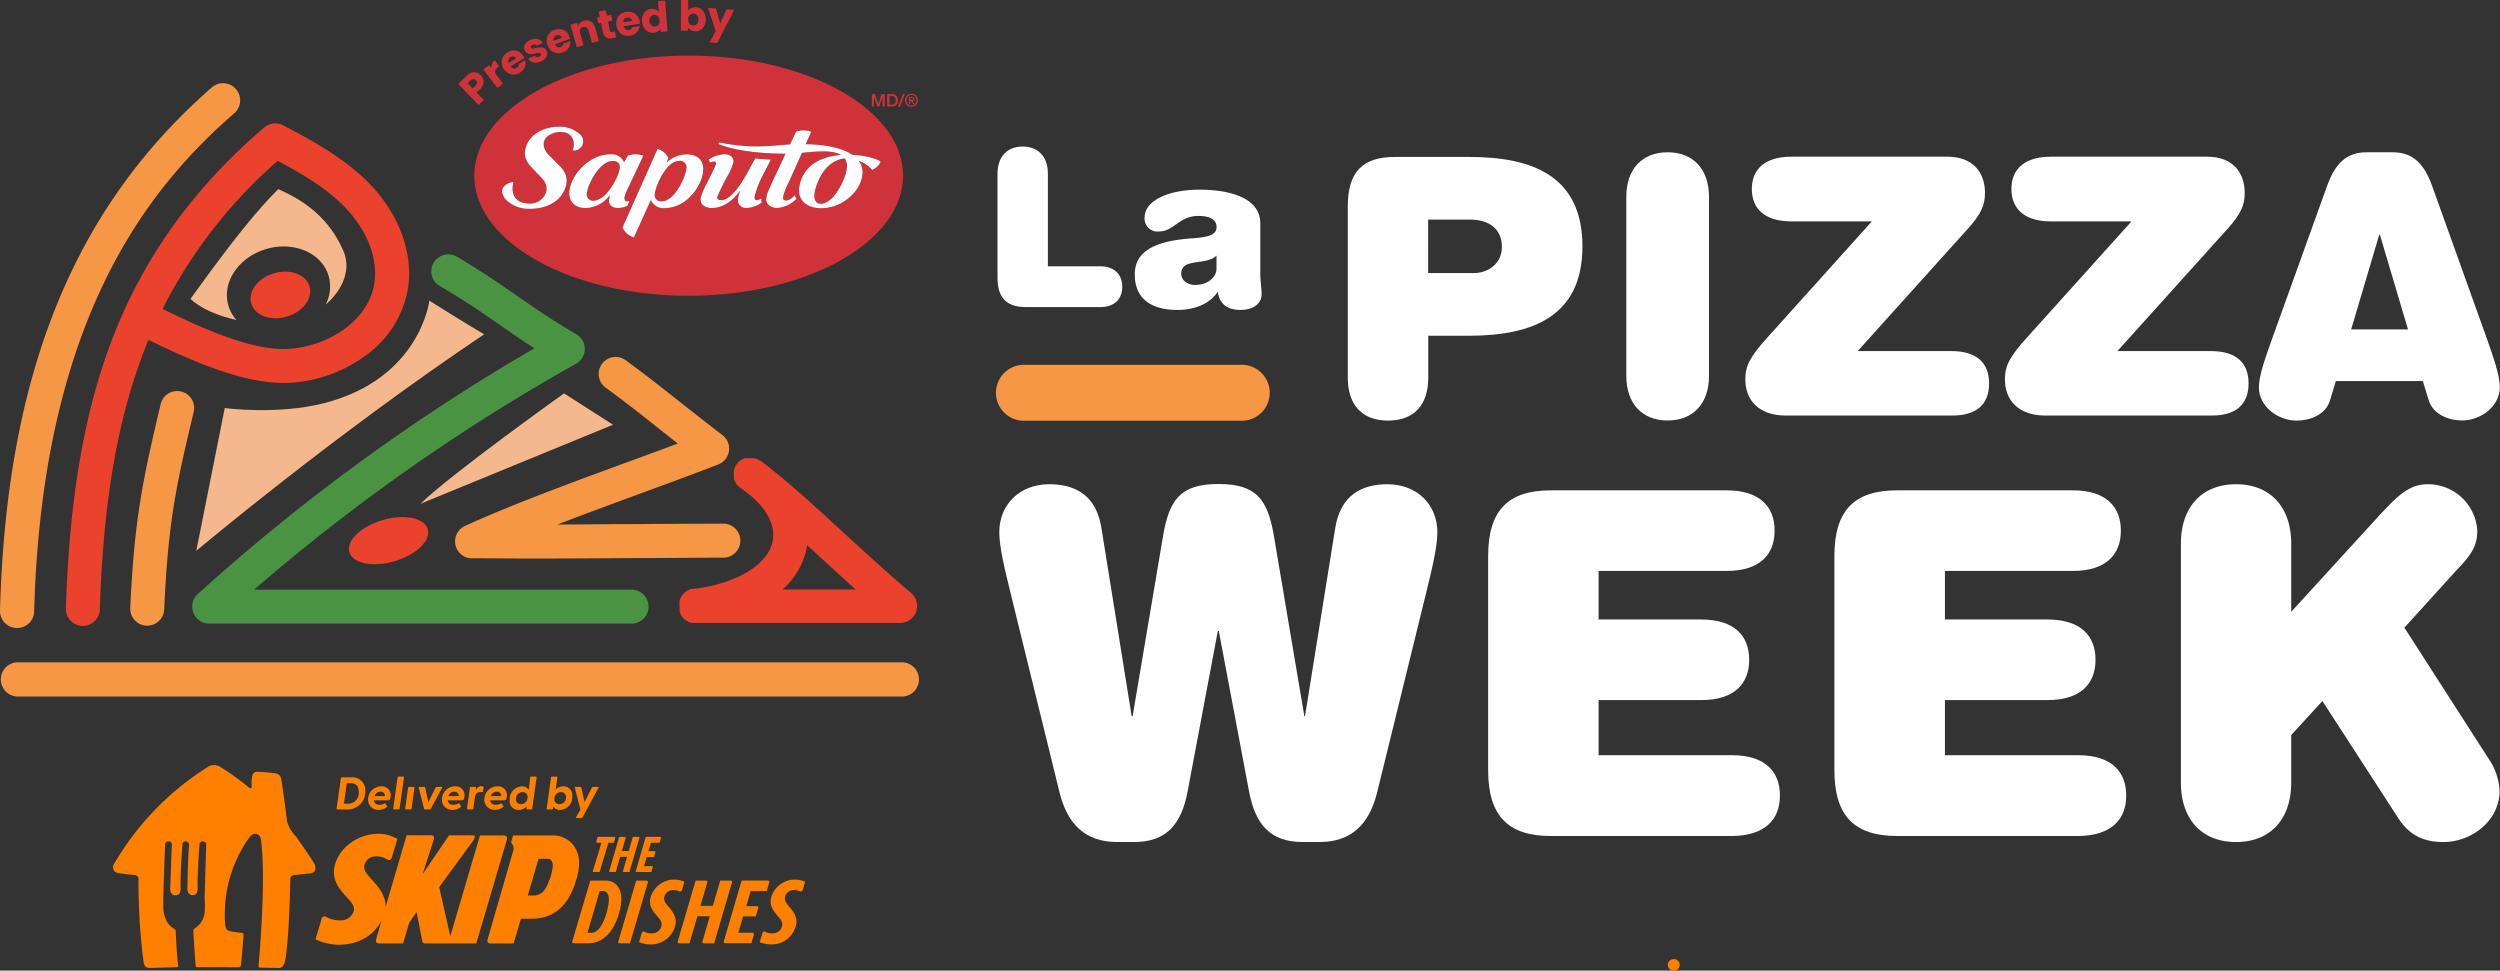 <svg xmlns="http://www.w3.org/2000/svg" viewBox="0 0 569.25 221.01"><rect x="0" y="0" width="569.25" height="221.01" fill="#333333" stroke="none"/><defs><style>.cls-1{fill:none}.cls-2{fill:#cf3339}.cls-3{fill:#fff}.cls-4{fill:#eb422e}.cls-5{fill:#f59745}.cls-6{fill:#4a9343}.cls-7{fill:#f4b88c}.cls-8{fill:#ff8000}.cls-9{fill:#fd8000}</style></defs><g id="Layer_2" data-name="Layer 2"><g id="navbar_size" data-name="navbar size"><path d="M207.7,22.74a.27.27,0,0,0,.12,0,.2.2,0,0,0,.08-.08.26.26,0,0,0,0-.14.18.18,0,0,0-.12-.18.2.2,0,0,0-.11,0h-.45v.48h.45Z" class="cls-1"/><path d="M178.18,134.24h16.68c-2.7-2.42-5.38-4.88-8-7.3l-3.07-2.81c-.07.52-.17,1-.26,1.37A17.32,17.32,0,0,1,178.18,134.24Z" class="cls-1"/><path d="M203.77,23.55a.84.84,0,0,0,.14-.32,2,2,0,0,0,0-.79.78.78,0,0,0-.14-.32.82.82,0,0,0-.29-.22,1.26,1.26,0,0,0-.47-.07h-.49v2H203a1.24,1.24,0,0,0,.47-.08A.7.7,0,0,0,203.77,23.55Z" class="cls-1"/><path d="M206.72,23.69a.92.92,0,0,0,.35.26,1.06,1.06,0,0,0,.48.1A1.12,1.12,0,0,0,208,24a1.12,1.12,0,0,0,.6-.63,1.59,1.59,0,0,0,.08-.5,1.53,1.53,0,0,0-.08-.49,1.28,1.28,0,0,0-.24-.39,1.45,1.45,0,0,0-.36-.25,1.11,1.11,0,0,0-.44-.08,1.12,1.12,0,0,0-.45.08,1.16,1.16,0,0,0-.36.25,1,1,0,0,0-.24.39,1.3,1.3,0,0,0-.09.49,1.51,1.51,0,0,0,.08.48A1.14,1.14,0,0,0,206.72,23.69ZM207,22h.61a.71.71,0,0,1,.45.12.4.4,0,0,1,.15.35.42.42,0,0,1-.12.33.51.51,0,0,1-.31.12l.46.72h-.3l-.42-.7h-.26v.7H207Z" class="cls-1"/><path d="M65.67,79.44C73.83,79,83.44,73.74,85.15,65c1.11-5.64-1.24-12.19-6.29-17.53-4.37-4.61-10.17-8-15.62-10.89A111.35,111.35,0,0,0,37,70.34C45.71,74.61,57.36,79.94,65.67,79.44Zm-.38-7.34c-3.67,1.08-7.29-.26-8.09-3s1.52-5.81,5.19-6.89,7.29.26,8.09,3S69,71,65.29,72.1Zm-1.92-29c4.19,1.9,11,5.28,14.85,14.16C80,61.43,78,66.07,74.1,69.36a8.84,8.84,0,0,0,.68-6.51c-1.54-5.25-7.9-8-14.2-6.15S50.41,64.3,52,69.55a8.51,8.51,0,0,0,1.87,3.3c-4.26-.95-8.11-2.62-10.47-4.83C51.36,57,57.45,49,63.37,43.06Z" class="cls-1"/><path d="M117.57,13.27a.84.84,0,0,0-.58-.42,1.16,1.16,0,0,0-1.21.71,1.06,1.06,0,0,0,0,.76Z" class="cls-1"/><path d="M148.3,5.73a1.1,1.1,0,0,0,.85.29,1.13,1.13,0,0,0,.79-.42,1.36,1.36,0,0,0,.26-1,1.31,1.31,0,0,0-.42-.93,1.09,1.09,0,0,0-.84-.29,1.14,1.14,0,0,0-.79.41,1.27,1.27,0,0,0-.26,1A1.35,1.35,0,0,0,148.3,5.73Z" class="cls-1"/><path d="M157.85,5.71a1.09,1.09,0,0,0,.83-.34,1.33,1.33,0,0,0,.35-1,1.33,1.33,0,0,0-.33-1,1.16,1.16,0,0,0-.83-.36,1.12,1.12,0,0,0-.82.35,1.33,1.33,0,0,0-.35.95,1.37,1.37,0,0,0,.33,1A1.1,1.1,0,0,0,157.85,5.71Z" class="cls-1"/><path d="M108.34,18.28a.8.8,0,0,0-.59-.28.93.93,0,0,0-.65.32l-.64.61,1.16,1.21.64-.62a1,1,0,0,0,.35-.64A.83.83,0,0,0,108.34,18.28Z" class="cls-1"/><path d="M128,8.55a.83.83,0,0,0-.5-.53,1,1,0,0,0-.75,0,1,1,0,0,0-.57.46,1,1,0,0,0-.09.75Z" class="cls-1"/><path d="M143.54,4.13A1.08,1.08,0,0,0,142.8,4a1,1,0,0,0-.65.34,1,1,0,0,0-.24.71l2-.29A.85.85,0,0,0,143.54,4.13Z" class="cls-1"/><polygon points="198.99 22.07 199 22.07 199.78 24.24 200.18 24.24 200.96 22.07 200.97 22.07 200.97 24.24 201.44 24.24 201.44 21.43 200.75 21.43 200 23.63 199.99 23.63 199.21 21.43 198.52 21.43 198.52 24.24 198.99 24.24 198.99 22.07" class="cls-2"/><path d="M203.76,24.13a1,1,0,0,0,.38-.3,1.37,1.37,0,0,0,.23-.45,2.16,2.16,0,0,0,0-1.09,1.28,1.28,0,0,0-.23-.45,1,1,0,0,0-.38-.3,1.25,1.25,0,0,0-.56-.11H202v2.81h1.17A1.4,1.4,0,0,0,203.76,24.13Zm-1.24-.29v-2H203a1.26,1.26,0,0,1,.47.07.82.82,0,0,1,.29.22.78.78,0,0,1,.14.32,2,2,0,0,1,0,.79.84.84,0,0,1-.14.32.7.7,0,0,1-.29.21,1.24,1.24,0,0,1-.47.08Z" class="cls-2"/><polygon points="206.05 21.36 205.62 21.36 204.49 24.31 204.92 24.31 206.05 21.36" class="cls-2"/><path d="M206.5,23.89a1.49,1.49,0,0,0,.46.31,1.59,1.59,0,0,0,.59.11,1.5,1.5,0,0,0,.55-.11,1.52,1.52,0,0,0,.46-.3,1.49,1.49,0,0,0,.31-.46,1.51,1.51,0,0,0,.12-.61,1.46,1.46,0,0,0-.12-.6,1.54,1.54,0,0,0-.31-.47,1.7,1.7,0,0,0-.46-.29,1.32,1.32,0,0,0-.55-.11,1.33,1.33,0,0,0-.56.11,1.44,1.44,0,0,0-.46.29,1.4,1.4,0,0,0-.32.47,1.46,1.46,0,0,0-.12.6,1.63,1.63,0,0,0,.11.59A1.89,1.89,0,0,0,206.5,23.89Zm0-1.55a1,1,0,0,1,.24-.39,1.16,1.16,0,0,1,.36-.25,1.12,1.12,0,0,1,.45-.08,1.11,1.11,0,0,1,.44.08,1.45,1.45,0,0,1,.36.25,1.28,1.28,0,0,1,.24.39,1.53,1.53,0,0,1,.08.49,1.59,1.59,0,0,1-.08.5,1.12,1.12,0,0,1-.6.63,1.12,1.12,0,0,1-.44.09,1.06,1.06,0,0,1-.48-.1.92.92,0,0,1-.35-.26,1.14,1.14,0,0,1-.23-.38,1.51,1.51,0,0,1-.08-.48A1.3,1.3,0,0,1,206.5,22.34Z" class="cls-2"/><path d="M207.25,23h.26l.42.7h.3l-.46-.72a.51.51,0,0,0,.31-.12.42.42,0,0,0,.12-.33.4.4,0,0,0-.15-.35.71.71,0,0,0-.45-.12H207v1.64h.26Zm0-.71h.45a.2.2,0,0,1,.11,0,.18.18,0,0,1,.12.18.26.26,0,0,1,0,.14.2.2,0,0,1-.08.08.27.27,0,0,1-.12,0h-.45Z" class="cls-2"/><path d="M110.18,22.79l-1.66-1.72.72-.7a2.77,2.77,0,0,0,.78-1.16,1.91,1.91,0,0,0,0-1.13,2.26,2.26,0,0,0-1.51-1.55,1.87,1.87,0,0,0-1.12,0,3.06,3.06,0,0,0-1.16.74l-1.9,1.83,4.63,4.8Zm-2.56-2.65-1.16-1.21.64-.61a.93.93,0,0,1,.65-.32.8.8,0,0,1,.59.28.83.83,0,0,1,.27.6,1,1,0,0,1-.35.64Z" class="cls-2"/><path d="M114.52,19.06l-1.48-2a1.15,1.15,0,0,1-.31-.91,1.36,1.36,0,0,1,.57-.76l.36-.27-1-1.37a1.82,1.82,0,0,0-.61.77,2.13,2.13,0,0,0-.16,1l-.53-.71-1.3,1L113.22,20Z" class="cls-2"/><path d="M115.74,16.66A2.39,2.39,0,0,0,117,17a3.05,3.05,0,0,0,2.24-1.23,2.39,2.39,0,0,0,.34-2.06l-1.49.89a.85.85,0,0,1-.46.87.93.93,0,0,1-.72.13,1.08,1.08,0,0,1-.66-.48l3.15-1.89a4.32,4.32,0,0,0-.22-.43,2.9,2.9,0,0,0-1-1,2.38,2.38,0,0,0-1.28-.31,3.08,3.08,0,0,0-2.36,1.43,2.37,2.37,0,0,0-.32,1.3,3.06,3.06,0,0,0,.45,1.42A3,3,0,0,0,115.74,16.66Zm0-3.1a1.16,1.16,0,0,1,1.21-.71.84.84,0,0,1,.58.42l-1.74,1.05A1.06,1.06,0,0,1,115.78,13.56Z" class="cls-2"/><path d="M120.18,12.17a1.66,1.66,0,0,0,.79.14,7.89,7.89,0,0,0,1-.15,3.78,3.78,0,0,1,.8-.11.34.34,0,0,1,.35.2.36.36,0,0,1,0,.35.87.87,0,0,1-.38.31.92.92,0,0,1-.58.08.59.59,0,0,1-.42-.29l-1.45.68a1.69,1.69,0,0,0,.71.69,2,2,0,0,0,1,.22,3,3,0,0,0,1.22-.31,2.94,2.94,0,0,0,.94-.67,1.78,1.78,0,0,0,.43-.84,1.42,1.42,0,0,0-.12-.86,1.27,1.27,0,0,0-.64-.67,1.7,1.7,0,0,0-.79-.16c-.26,0-.59.07-1,.14a3.7,3.7,0,0,1-.78.12.38.38,0,0,1-.37-.21.35.35,0,0,1,0-.33.75.75,0,0,1,.35-.29.88.88,0,0,1,.56-.08.68.68,0,0,1,.4.29l1.36-.64a1.91,1.91,0,0,0-1.16-.9,2.31,2.31,0,0,0-1.63.22,2.76,2.76,0,0,0-1,.69,1.82,1.82,0,0,0-.42.86,1.51,1.51,0,0,0,.13.86A1.3,1.3,0,0,0,120.18,12.17Z" class="cls-2"/><path d="M125.54,11.53a2.32,2.32,0,0,0,1.22.56,2.79,2.79,0,0,0,1.41-.17,2.88,2.88,0,0,0,1-.62,2.59,2.59,0,0,0,.59-.92,2.34,2.34,0,0,0,.12-1.05l-1.62.6a.85.85,0,0,1-.62.77.93.93,0,0,1-.73,0,1.07,1.07,0,0,1-.56-.6l3.44-1.27c0-.16-.08-.32-.13-.46a2.78,2.78,0,0,0-.8-1.19,2.27,2.27,0,0,0-1.2-.54,2.77,2.77,0,0,0-1.4.17,2.82,2.82,0,0,0-1.19.8,2.34,2.34,0,0,0-.56,1.21,2.94,2.94,0,0,0,.19,1.47A2.9,2.9,0,0,0,125.54,11.53Zm.61-3a1,1,0,0,1,.57-.46,1,1,0,0,1,.75,0,.83.83,0,0,1,.5.53l-1.91.7A1,1,0,0,1,126.15,8.5Z" class="cls-2"/><path d="M132.87,10.29l-.76-2.77a1.16,1.16,0,0,1,0-.87,1.1,1.1,0,0,1,1.43-.4,1.24,1.24,0,0,1,.49.73l.76,2.77,1.56-.43-.83-3a2.33,2.33,0,0,0-1-1.45A2,2,0,0,0,133,4.7a2,2,0,0,0-.85.45,1.72,1.72,0,0,0-.49.71l-.19-.68-1.56.44,1.41,5.1Z" class="cls-2"/><path d="M136.22,5.33l.63-.13.43,2.07a1.79,1.79,0,0,0,.77,1.28,2.06,2.06,0,0,0,1.44.14l.8-.17L140,7.18l-.56.11a.57.57,0,0,1-.4,0,.51.51,0,0,1-.18-.31l-.43-2.09,1-.21-.27-1.32-1,.21-.27-1.26-1.58.33.26,1.26-.64.13Z" class="cls-2"/><path d="M140.93,7.17A2.35,2.35,0,0,0,142,8a2.81,2.81,0,0,0,1.42.12,2.93,2.93,0,0,0,1.13-.4,2.46,2.46,0,0,0,.76-.78,2.38,2.38,0,0,0,.34-1l-1.71.25a.86.86,0,0,1-.77.64,1,1,0,0,1-.71-.16,1.07,1.07,0,0,1-.43-.7l3.64-.54a3.71,3.71,0,0,0,0-.48,2.65,2.65,0,0,0-.54-1.33A2.27,2.27,0,0,0,144,2.82a2.94,2.94,0,0,0-1.4-.12,3,3,0,0,0-1.33.53,2.31,2.31,0,0,0-.79,1.08,2.9,2.9,0,0,0-.12,1.48A2.89,2.89,0,0,0,140.93,7.17Zm1.22-2.84A1,1,0,0,1,142.8,4a1.08,1.08,0,0,1,.74.14.85.85,0,0,1,.38.62l-2,.29A1,1,0,0,1,142.15,4.33Z" class="cls-2"/><path d="M146.66,6.33a2.28,2.28,0,0,0,.91.89,2.12,2.12,0,0,0,1.21.24,2.09,2.09,0,0,0,1-.3,1.73,1.73,0,0,0,.6-.66l.06.76L152,7.13l-.56-7-1.62.12.2,2.46a1.81,1.81,0,0,0-.73-.54,2.09,2.09,0,0,0-1-.14,2.21,2.21,0,0,0-1.15.43,2.26,2.26,0,0,0-.77,1,3.24,3.24,0,0,0-.19,1.45A3.08,3.08,0,0,0,146.66,6.33Zm1.49-2.52a1.14,1.14,0,0,1,.79-.41,1.09,1.09,0,0,1,.84.29,1.31,1.31,0,0,1,.42.93,1.36,1.36,0,0,1-.26,1,1.13,1.13,0,0,1-.79.42,1.1,1.1,0,0,1-.85-.29,1.35,1.35,0,0,1-.41-.94A1.27,1.27,0,0,1,148.15,3.81Z" class="cls-2"/><path d="M156.69,6.3a1.79,1.79,0,0,0,.65.6,2.06,2.06,0,0,0,1,.23,2.13,2.13,0,0,0,1.19-.32,2.31,2.31,0,0,0,.85-.95,3.15,3.15,0,0,0,.32-1.44A3.17,3.17,0,0,0,160.39,3a2.34,2.34,0,0,0-.83-1,2.24,2.24,0,0,0-1.19-.35,2.08,2.08,0,0,0-1,.22,1.66,1.66,0,0,0-.66.59l0-2.47-1.62,0-.07,7h1.63Zm.36-2.86a1.12,1.12,0,0,1,.82-.35,1.16,1.16,0,0,1,.83.36,1.33,1.33,0,0,1,.33,1,1.33,1.33,0,0,1-.35,1,1.16,1.16,0,0,1-1.65,0,1.37,1.37,0,0,1-.33-1A1.33,1.33,0,0,1,157.05,3.44Z" class="cls-2"/><polygon points="161.57 9.66 163.31 9.79 167.2 2.24 165.45 2.11 163.99 5.33 163.02 1.93 161.21 1.8 162.98 7.06 161.57 9.66" class="cls-2"/><path d="M139.52,36.65c-3,0-5.65,5.32-5.88,7.27a1.44,1.44,0,0,0,1.4,1.79c3.09,0,5.84-5.51,6.09-7.49C141.23,37.34,140.7,36.65,139.52,36.65Z" class="cls-2"/><path d="M205.62,40c0-15.1-21.85-27.34-48.79-27.34S108,24.91,108,40s21.84,27.34,48.79,27.34S205.62,55.11,205.62,40Zm-41.84-7.59c8,1.61,12.4.62,16.1.45L181.26,30a4.8,4.8,0,0,1,3.46,0l-1.29,2.84c5.6.13,8.8,1.17,10.63,2.42,3.11.16,5.78.94,6.45,1.59a3.73,3.73,0,0,1-1.94,1.85,7.13,7.13,0,0,0-3.07-2.08,4.21,4.21,0,0,1,.82,3.35c-.45,3.7-4.6,7.45-9.35,7.45-2.82,0-4.62-1.33-5-3.31a6,6,0,0,1,0-1.42,7.75,7.75,0,0,1,1.87-4.16c1.82-2.11,4.73-3,7.64-3.23-2-1.23-5.83-.8-8.89-.49l-3.06,6.8a14.73,14.73,0,0,0-1.24,3.18c-.05.41,0,.87.66.87a2.29,2.29,0,0,0,1.25-.51,7.34,7.34,0,0,0,.77-.67,3.59,3.59,0,0,0,.35.8v0a6.66,6.66,0,0,1-4.38,2.08c-1.53,0-2.64-.9-2.49-2.14a6.29,6.29,0,0,1,.64-2.07c.29-.74.63-1.48.89-2L178.87,35c-4,0-10.84-.39-15.3-2.24Zm-1.31,4.35a3.59,3.59,0,0,0-.87.23,3.16,3.16,0,0,0-.29-.68,7.17,7.17,0,0,1,3.54-1.2c1.29,0,2.23.69,2.1,1.77a12.09,12.09,0,0,1-1.31,3.19,46.6,46.6,0,0,0-2.33,4.77c-.06.5.31.73.9.73,2.78,0,5.82-5.93,6.75-7.72l1-1.79s1.21.12,1.71.15l1.84.13-2.06,4a21.48,21.48,0,0,0-1.63,4.38c0,.33,0,.86.51.86a2.09,2.09,0,0,0,1-.43.37.37,0,0,1,0,.11,1.88,1.88,0,0,0,.1.83v0A5.77,5.77,0,0,1,170,47.36a1.78,1.78,0,0,1-2-2,6.73,6.73,0,0,1,.5-1.81l-.06-.06c-1.55,2.11-3.71,3.87-6.42,3.88-1.56,0-2.68-.82-2.52-2.17a12.13,12.13,0,0,1,1.36-3.31s2-4.09,2.09-4.53A.47.47,0,0,0,162.47,36.77Zm-33.55,5.44c-.79,3.35-4.14,5.32-8.09,5.32a7.45,7.45,0,0,1-5.53-2c-2.33-2.69.34-4.09,1.64-4.07-.68,2.58.35,4.87,3.63,4.87a3.78,3.78,0,0,0,3.82-2.62c.41-1.73-.55-2.75-1.69-3.9l-1.07-1.11c-1.39-1.43-2.46-2.72-1.95-4.86.73-3.06,4-5,7.61-5a6.76,6.76,0,0,1,4.64,1.59,2.12,2.12,0,0,1-1.24,3.85.67.67,0,0,1-.23-.07c.64-2-.05-4.17-2.79-4.17-1.54,0-3.44.82-3.77,2.22-.38,1.6.76,2.69,1.79,3.73l1,1C128.21,38.46,129.47,39.88,128.92,42.21Zm9.71,3.32a7.41,7.41,0,0,1,.23-1l-.07-.06a7.1,7.1,0,0,1-5.45,2.9c-2.85,0-4-1.84-3.72-4,.44-3.55,4.45-8.24,9.34-8.24a3.06,3.06,0,0,1,3.14,1.79l.86-1.5a5,5,0,0,1,3.53,0L143,42.86a10.34,10.34,0,0,0-.79,2c0,.34.05,1,.52,1a1.46,1.46,0,0,0,.61-.16h0l-.5,1.1a5.27,5.27,0,0,1-2.25.56C139.29,47.37,138.5,46.54,138.63,45.53Zm9.59,0h-.07l-3.82,8.47a4.5,4.5,0,0,1-2.61-2.25l8-17.94A4.22,4.22,0,0,1,152.24,36l-.41.95.06.05a6.5,6.5,0,0,1,4.5-1.81c2.45,0,3.6,1.24,3.75,2.94a5.19,5.19,0,0,1,0,1c-.42,3.5-3.86,8.27-8.79,8.27A3.08,3.08,0,0,1,148.22,45.58Z" class="cls-2"/><path d="M185.64,43c-1.26,4.45,2.3,4.37,4.55,1.25,1.57-2.13,2.92-5.3,2.57-7.05a3,3,0,0,0-.43-1C187.47,36.55,185.84,42.26,185.64,43Z" class="cls-2"/><path d="M154.65,36.65c-3,0-5.33,5.74-5.54,7.41a1.45,1.45,0,0,0,1.48,1.8c3.06,0,5.47-5.52,5.71-7.5A1.46,1.46,0,0,0,154.65,36.65Z" class="cls-2"/><path d="M126.66,37l-1-1c-1-1-2.17-2.13-1.79-3.73.33-1.4,2.23-2.22,3.77-2.22,2.74,0,3.43,2.19,2.79,4.17a.67.67,0,0,0,.23.07,2.12,2.12,0,0,0,1.24-3.85,6.76,6.76,0,0,0-4.64-1.59c-3.65,0-6.88,1.92-7.61,5-.51,2.14.56,3.43,1.95,4.86l1.07,1.11c1.14,1.15,2.1,2.17,1.69,3.9a3.78,3.78,0,0,1-3.82,2.62c-3.28,0-4.31-2.29-3.63-4.87-1.3,0-4,1.38-1.64,4.07a7.45,7.45,0,0,0,5.53,2c4,0,7.3-2,8.09-5.32C129.47,39.88,128.21,38.46,126.66,37Z" class="cls-3"/><path d="M160.11,39.1a5.19,5.19,0,0,0,0-1c-.15-1.7-1.3-2.94-3.75-2.94a6.5,6.5,0,0,0-4.5,1.81l-.06-.05.41-.95a4.22,4.22,0,0,0-2.48-2.09l-8,17.94a4.5,4.5,0,0,0,2.61,2.25l3.82-8.47h.07a3.08,3.08,0,0,0,3.1,1.79C156.25,47.37,159.69,42.6,160.11,39.1Zm-3.81-.74c-.24,2-2.65,7.5-5.71,7.5a1.45,1.45,0,0,1-1.48-1.8c.21-1.67,2.51-7.41,5.54-7.41A1.46,1.46,0,0,1,156.3,38.36Z" class="cls-3"/><path d="M143.33,45.71h0a1.46,1.46,0,0,1-.61.16c-.47,0-.56-.63-.52-1a10.34,10.34,0,0,1,.79-2l3.5-7.43a5,5,0,0,0-3.53,0l-.86,1.5A3.06,3.06,0,0,0,139,35.13c-4.89,0-8.9,4.69-9.34,8.24-.26,2.16.87,4,3.72,4a7.1,7.1,0,0,0,5.45-2.9l.07.06a7.41,7.41,0,0,0-.23,1c-.13,1,.66,1.84,2,1.84a5.27,5.27,0,0,0,2.25-.56Zm-2.2-7.49c-.25,2-3,7.49-6.09,7.49a1.44,1.44,0,0,1-1.4-1.79c.23-2,2.89-7.27,5.88-7.27C140.7,36.65,141.23,37.34,141.13,38.22Z" class="cls-3"/><path d="M160.89,41.88a12.13,12.13,0,0,0-1.36,3.31c-.16,1.35,1,2.18,2.52,2.17,2.71,0,4.87-1.77,6.42-3.88l.06.06a6.73,6.73,0,0,0-.5,1.81,1.78,1.78,0,0,0,2,2,5.77,5.77,0,0,0,3.41-1.25v0a1.88,1.88,0,0,1-.1-.83.37.37,0,0,0,0-.11,2.09,2.09,0,0,1-1,.43c-.54,0-.55-.53-.51-.86a21.48,21.48,0,0,1,1.63-4.38l2.06-4-1.84-.13c-.5,0-1.71-.15-1.71-.15l-1,1.79c-.93,1.79-4,7.72-6.75,7.72-.59,0-1-.23-.9-.73a46.6,46.6,0,0,1,2.33-4.77A12.09,12.09,0,0,0,167,36.89c.13-1.08-.81-1.77-2.1-1.77a7.17,7.17,0,0,0-3.54,1.2,3.16,3.16,0,0,1,.29.68,3.59,3.59,0,0,1,.87-.23.47.47,0,0,1,.51.58C162.93,37.79,160.89,41.88,160.89,41.88Z" class="cls-3"/><path d="M176,41.14c-.26.57-.6,1.31-.89,2a6.29,6.29,0,0,0-.64,2.07c-.15,1.24,1,2.14,2.49,2.14a6.66,6.66,0,0,0,4.38-2.08v0a3.59,3.59,0,0,1-.35-.8,7.34,7.34,0,0,1-.77.67,2.29,2.29,0,0,1-1.25.51c-.65,0-.71-.46-.66-.87a14.73,14.73,0,0,1,1.24-3.18l3.06-6.8c3.06-.31,6.88-.74,8.89.49-2.91.22-5.82,1.12-7.64,3.23a7.75,7.75,0,0,0-1.87,4.16,6,6,0,0,0,0,1.42c.38,2,2.18,3.31,5,3.31,4.75,0,8.9-3.75,9.35-7.45a4.21,4.21,0,0,0-.82-3.35,7.13,7.13,0,0,1,3.07,2.08,3.73,3.73,0,0,0,1.94-1.85c-.67-.65-3.34-1.43-6.45-1.59-1.83-1.25-5-2.29-10.63-2.42L184.72,30a4.8,4.8,0,0,0-3.46,0l-1.38,2.88c-3.7.17-8.09,1.16-16.1-.45l-.21.35C168,34.62,174.85,35,178.87,35Zm16.81-4c.35,1.75-1,4.92-2.57,7.05-2.25,3.12-5.81,3.2-4.55-1.25.2-.7,1.83-6.41,6.69-6.85A3,3,0,0,1,192.76,37.16Z" class="cls-3"/><path d="M25,78.68C19,95,15.79,114,15,138.52a3.87,3.87,0,0,0,3.74,4h.13a3.86,3.86,0,0,0,3.86-3.74c.76-23.7,3.79-41.94,9.52-57.4.5-1.35,1-2.67,1.56-4C43.23,82,56,87.77,66.13,87.16a32.22,32.22,0,0,0,16.68-5.89,23.78,23.78,0,0,0,9.93-14.73c1.6-8.09-1.49-17.19-8.26-24.35-5.88-6.2-13.69-10.33-20-13.65A3.87,3.87,0,0,0,60.2,29C43.67,43.12,32.16,59.36,25,78.68ZM63.24,36.62c5.45,2.92,11.25,6.28,15.62,10.89,5,5.34,7.4,11.89,6.29,17.53C83.44,73.74,73.83,79,65.67,79.44c-8.31.5-20-4.83-28.65-9.1A111.35,111.35,0,0,1,63.24,36.62Z" class="cls-4"/><path d="M41.25,89.14A3.87,3.87,0,0,0,36.59,92c-4,16.9-6,25.94-6.93,46.47a3.86,3.86,0,0,0,3.69,4h.18a3.88,3.88,0,0,0,3.86-3.69c.88-19.87,2.7-28.16,6.72-45A3.87,3.87,0,0,0,41.25,89.14Z" class="cls-5"/><path d="M100.17,65.14c5.7,3.33,9.41,5.91,13.34,8.64,2.51,1.75,5.08,3.54,8.2,5.52a450.49,450.49,0,0,0-76.65,55.94A3.87,3.87,0,0,0,47.65,142h96.16a3.87,3.87,0,0,0,0-7.74H57.86a444,444,0,0,1,73.35-51.46,3.87,3.87,0,0,0,0-6.71c-5.7-3.33-9.41-5.91-13.34-8.64s-7.89-5.48-13.84-9a3.87,3.87,0,1,0-3.91,6.68Z" class="cls-6"/><path d="M107.44,127.12c4.42,0,8.9.06,13.39.06,7.73,0,15.52-.05,23.13-.1,7.29,0,14.17-.1,20.75-.1a3.87,3.87,0,0,0,0-7.74c-6.61,0-13.5.05-20.8.1-5.61,0-11.3.08-17,.1,6.6-2.54,13.47-5.06,19.9-7.43,6.28-2.3,12.21-4.48,16.76-6.27a3.86,3.86,0,0,0,.92-6.68c-3.34-2.53-6.43-5-9.42-7.34-4-3.17-8.13-6.44-12.76-9.81a3.87,3.87,0,0,0-4.55,6.25c4.5,3.28,8.39,6.36,12.51,9.62,1.33,1.06,2.68,2.13,4.07,3.21-3.15,1.18-6.61,2.45-10.19,3.76-12.81,4.7-27.33,10-38.27,15a3.87,3.87,0,0,0,1.56,7.39Z" class="cls-5"/><path d="M154.73,138.34c0,.07,0,.14,0,.21v0l0,.15,0,.19c0,.06,0,.12,0,.17s0,.13.05.19l.09.24a.42.42,0,0,0,0,.1c.05.11.1.22.16.33l0,.06a2,2,0,0,0,.14.25l.07.09.15.2.09.1s.09.11.15.16l.11.11a1,1,0,0,0,.15.13l.12.11.16.11.14.1.16.09.15.09.17.08.16.07.18.06.16.06.21.05.14,0,.28,0h.09l.38,0h46.56a3.87,3.87,0,0,0,2.5-6.83c-5.16-4.35-10.45-9.21-15.57-13.91-5.75-5.28-11.25-10.32-15.89-14a35,35,0,0,0-2.93-2.24l0,0h0l-.07,0-.11-.06-.19-.12-.15-.07-.2-.1-.15-.06-.2-.07-.16-.05-.21,0-.17,0-.2,0h-.74l-.17,0-.2,0-.16,0-.2,0-.16,0-.19.07-.16.07-.18.08-.16.08-.17.11-.15.1-.16.11-.14.12-.15.13-.13.14-.13.14a1,1,0,0,0-.13.16l-.09.11,0,0,0,0-.07.13a1.63,1.63,0,0,0-.11.17,1.3,1.3,0,0,0-.08.17l-.09.18-.07.18-.06.18a1490559529685.27,1490559529685.27,0,0,1-.1.36l0,.19,0,.18a1.34,1.34,0,0,0,0,.2,1,1,0,0,0,0,.17v.2a.91.91,0,0,0,0,.17,1.36,1.36,0,0,0,0,.2l0,.17a1.06,1.06,0,0,0,0,.19.85.85,0,0,0,0,.17l.06.19a1.77,1.77,0,0,0,.06.17l.07.18.08.16.09.17.09.15.11.17a1.71,1.71,0,0,0,.11.14,1,1,0,0,0,.13.16l.11.13.16.15.12.12.18.14.1.08c.73.52,1.5,1.11,2.31,1.74,4,3.39,5.82,7.19,5,10.68-1.27,5.26-8.29,9.42-17.88,10.59l-.12,0-.24,0-.14,0-.23.06-.16.06-.19.08-.17.08-.16.08-.17.11-.15.09-.16.12-.13.11-.15.13-.13.12-.12.14-.13.14-.1.14-.12.16a.64.64,0,0,1-.08.14,1.14,1.14,0,0,0-.1.19s0,.09-.08.14-.05.13-.08.19l-.06.17a4.08,4.08,0,0,0-.11.38.85.85,0,0,0,0,.17,1.7,1.7,0,0,0,0,.22s0,.1,0,.16a1.69,1.69,0,0,0,0,.23s0,.09,0,.13v0A1.41,1.41,0,0,1,154.73,138.34Zm32.12-11.4c2.63,2.42,5.31,4.88,8,7.3H178.18a17.32,17.32,0,0,0,5.34-8.74c.09-.39.19-.85.26-1.37Z" class="cls-4"/><path d="M53.82,72.85A8.51,8.51,0,0,1,52,69.55c-1.54-5.25,2.32-11,8.63-12.85s12.66.9,14.2,6.15a8.84,8.84,0,0,1-.68,6.51C78,66.07,80,61.43,78.22,57.22,74.4,48.34,67.56,45,63.37,43.06c-5.92,5.91-12,13.94-20,25C45.71,70.23,49.56,71.9,53.82,72.85Z" class="cls-7"/><ellipse cx="63.84" cy="67.16" class="cls-4" rx="6.92" ry="5.15" transform="translate(-16.33 20.7) rotate(-16.36)"/><ellipse cx="88.47" cy="123.11" class="cls-4" rx="9.3" ry="4.88" transform="translate(-31.09 29.9) rotate(-16.36)"/><path d="M73.83,91.79c-10.69,2.74-22.65,1.12-22.65,1.12l-6.49,32.52s31-26.12,65.55-49.31c-4.11-2.38-12.48-7.66-12.48-7.66S95.73,86.16,73.83,91.79Z" class="cls-7"/><path d="M3.79,143h.1a3.88,3.88,0,0,0,3.89-3.78C9.61,71.56,34.66,42.07,53.35,25.78a3.89,3.89,0,0,0-5.12-5.87C16.78,47.34,1.46,85.18,0,139A3.89,3.89,0,0,0,3.79,143Z" class="cls-5"/><path d="M128.43,89.57S102.61,108,95.73,114.71l43.86-18Z" class="cls-7"/><path d="M3.89,158.6H205.15a3.9,3.9,0,1,0,0-7.79H3.89a3.9,3.9,0,0,0,0,7.79Z" class="cls-5"/><path d="M103.45,180.24a1.33,1.33,0,0,0-1.33,1h2.36A.92.92,0,0,0,103.45,180.24Z" class="cls-1"/><path d="M79,178.31,78.31,183h.78a2.42,2.42,0,0,0,2.59-2.66c0-1.3-.61-2-1.92-2Z" class="cls-1"/><path d="M119,180.37a1.51,1.51,0,0,0-1.5,1.57,1.08,1.08,0,0,0,1.14,1.17,1.48,1.48,0,0,0,1.48-1.37A1.09,1.09,0,0,0,119,180.37Z" class="cls-1"/><path d="M113.11,180.24a1.34,1.34,0,0,0-1.33,1h2.36A.92.92,0,0,0,113.11,180.24Z" class="cls-1"/><path d="M126.24,181.81a1.1,1.1,0,0,0,1.14,1.3,1.49,1.49,0,0,0,1.5-1.56,1.08,1.08,0,0,0-1.14-1.18,1.48,1.48,0,0,0-1.46,1.27Z" class="cls-1"/><path d="M86.65,180.24a1.34,1.34,0,0,0-1.34,1h2.36A.92.92,0,0,0,86.65,180.24Z" class="cls-1"/><path d="M137.34,202.89h-.78l-2.8,9.53h.86c2.61,0,3.91-5.5,4-7.22S138.09,202.89,137.34,202.89Z" class="cls-1"/><path d="M124.66,195.55h-2.07l-2.46,8.35h1.57c1.8-.21,2.44-1.35,3.12-2.87a11.44,11.44,0,0,0,1-3.77,1.8,1.8,0,0,0-.41-1.41A1,1,0,0,0,124.66,195.55Z" class="cls-1"/><path d="M67.41,190.49A8.2,8.2,0,0,1,65.35,187c-.24-2.51-1.28-9.48-1.28-9.48a1.58,1.58,0,0,0-1.34-1.44c-1.62-.22-4.18-.35-4.18-.35a1.15,1.15,0,0,0-1.09.79,10.42,10.42,0,0,0-.15,2.56c0,.66-.58.27-.58.27a63.5,63.5,0,0,0-6.51-4.69,2.64,2.64,0,0,0-2.95,0,64.42,64.42,0,0,0-21.35,22.13,1.43,1.43,0,0,0-.14.34,1.34,1.34,0,0,0,1,1.63c.77.19,4,.49,4,.49a.94.94,0,0,1,.76,1,140.09,140.09,0,0,0,1.17,18.94c.24,1.29,1.28,1.21,1.28,1.21l6.26-.17c.41,0,.32-.45.32-.45C40.26,217.93,40,212,40,212c0-.32-.37-.54-.37-.54-2.49-1.37-2.44-4.74-2.44-4.74-.08-3.28.42-14.45.42-14.45a.17.17,0,0,1,0-.07.72.72,0,0,1,.81-.62h.07a.75.75,0,0,1,.65.85c-.07.73-.38,10.07-.38,10.07.06,1.48,1.18,1.35,1.18,1.35,1.33.06,1.18-1.61,1.18-1.61-.1-3.44.42-10,.42-10s0,0,0-.06a.77.77,0,0,1,1.52.12c-.3,3.37-.39,10.19-.39,10.19.05,1.51,1.28,1.33,1.28,1.33C45.19,203.82,45,202,45,202c-.1-2.8.43-9.81.43-9.81s0,0,0-.07a.71.71,0,0,1,.84-.52c.76.12.69.69.69.69-.07,1.71-.37,12.34-.37,12.34a19,19,0,0,1,0,3.18,4.91,4.91,0,0,1-2.26,3.6.5.5,0,0,0-.29.48c0,1,.46,7.91.55,8.15s.47.2.47.2c.92-.06,9.07,0,9.07,0,.58,0,.65-.17.65-.17a2,2,0,0,0,.14-.65c.12-1,.54-6.53.54-6.53,0-.45-.31-.45-.31-.45l-1.85-.25c-1.46-.12-1.75-.65-1.75-.65-.46-.77-.36-3.8-.36-3.8a29.93,29.93,0,0,1,5.59-17.06c.82-1.13,1.67-.78,1.67-.78.95.25,1,1.49,1,1.49,1.22,9.56-.58,28.47-.58,28.47-.06.5.3.47.3.47.82,0,4.35.09,4.35.09,1.28.06,1.51-2.25,1.51-2.25.89-5.83,1.07-17.95,1.07-17.95v0a.85.85,0,0,1,.77-.93c.32-.08,3.76-.42,3.76-.42,1.88-.25,1-2.07,1-2.07C71.14,195.74,67.41,190.49,67.41,190.49Z" class="cls-8"/><path d="M115.32,190.49a.63.63,0,0,0-.51-.25h-5.52l-6.76,22.92L100,202l7.86-10.74a.68.68,0,0,0,.12-.24l.14-.47a.27.27,0,0,0-.27-.34h-5.6l-6,8.8,2.56-8a.65.65,0,0,0-.1-.57.64.64,0,0,0-.52-.25H92.59l-4.79,16.3c.1-2.8-2.07-5-3.33-6.4-1-1.14-1.64-1.95-1.53-2.85a2.55,2.55,0,0,1,2.43-2.23,4.68,4.68,0,0,1,2.85.72.72.72,0,0,0,.32.08.86.86,0,0,0,.27-.05.68.68,0,0,0,.39-.42L90.49,191l-.89-.41-.13-.07,0,0h0a8.26,8.26,0,0,0-3.35-.66c-4.86,0-9.29,3.48-10,7.75-.52,3,1.4,5.11,2.8,6.65l.13.14c1,1.08,1.71,1.93,1.54,2.9a3,3,0,0,1-2.84,2.26,6.29,6.29,0,0,1-3.4-.76.9.9,0,0,0-.64-.12.66.66,0,0,0-.45.44L72,213.36l-.15.53A12.9,12.9,0,0,0,77,215.12c4.14,0,7.73-1.59,9.85-5.43L85.62,214a.65.65,0,0,0,.1.57.64.64,0,0,0,.52.25h5.54l1.39-4.7,1.69-2.44,1.3,6.63a.63.63,0,0,0,.63.51h11.66l7-23.73A.65.65,0,0,0,115.32,190.49Z" class="cls-8"/><path d="M131.86,196.72a6.56,6.56,0,0,0-1.6-4.63,5.7,5.7,0,0,0-4.25-1.85h-9.18l-.39,1.3a.42.42,0,0,0,0,.36l.26.41a1.65,1.65,0,0,1,.18,1.35L111,214a.65.65,0,0,0,.1.57.62.62,0,0,0,.51.26h5.34l1.67-5.64H121c5.81.08,8.76-4,10.08-8.45A14.78,14.78,0,0,0,131.86,196.72Zm-7,4.31c-.68,1.52-1.32,2.66-3.12,2.87h-1.57l2.46-8.35h2.07a1,1,0,0,1,.76.3,1.8,1.8,0,0,1,.41,1.41A11.44,11.44,0,0,1,124.82,201Z" class="cls-8"/><path d="M138,200.52h-3.6l-4.1,13.87a.31.31,0,0,0,.3.39H134c5.41,0,7.3-6.78,7.47-9.63C141.65,202,139.91,200.52,138,200.52Zm.62,4.68c-.1,1.72-1.4,7.22-4,7.22h-.86l2.8-9.53h.78C138.09,202.89,138.73,203.56,138.63,205.2Z" class="cls-8"/><path d="M142,198.56h1.32l2.27-7.77a.18.18,0,0,0-.17-.23h-1.32l-.94,3.23H141.6l.87-3a.19.19,0,0,0-.18-.23H141l-2.28,7.77a.19.19,0,0,0,.18.23h1.31l1-3.45h1.58l-.93,3.22A.18.18,0,0,0,142,198.56Z" class="cls-8"/><path d="M150.18,191.89l.32-1.1a.19.19,0,0,0-.18-.24H147l0,.13-2.23,7.64a.19.19,0,0,0,.18.24h3.36s.32-1.09.33-1.1a.18.18,0,0,0-.18-.24h-1.82l.62-2.07h1.65l.33-1.1a.18.18,0,0,0-.18-.23h-1.41l.57-1.93Z" class="cls-8"/><path d="M135.22,198.56h1.31l2-6.67h1.25l.31-1.1a.19.19,0,0,0-.18-.24h-3.82l-.31,1.1a.18.18,0,0,0,.17.24h1L135,198.32A.18.18,0,0,0,135.22,198.56Z" class="cls-8"/><path d="M147.23,200.52h-2.37l-4.08,13.88a.31.31,0,0,0,.3.39h2.37l4.08-13.88A.31.31,0,0,0,147.23,200.52Z" class="cls-8"/><path d="M166.34,200.52H164l-1.69,5.75h-2.82l1.57-5.36a.31.31,0,0,0-.3-.39h-2.37l-4.08,13.88a.3.3,0,0,0,.29.39H157l1.8-6.16h2.82l-1.68,5.77a.3.3,0,0,0,.29.39h2.38l4.07-13.88A.3.3,0,0,0,166.34,200.52Z" class="cls-8"/><path d="M172.42,206.34h-2.49l1-3.45h3.66l.58-2a.31.31,0,0,0-.3-.39h-6l-4.07,13.88a.3.3,0,0,0,.29.39h6l.57-2a.3.3,0,0,0-.29-.39h-3.26l1.11-3.71h2.87l.6-2A.31.31,0,0,0,172.42,206.34Z" class="cls-8"/><path d="M151.23,204.39a2,2,0,0,1,1.86-1.71,3.45,3.45,0,0,1,1.56.28.46.46,0,0,0,.62-.26l.57-1.93a6.08,6.08,0,0,0-2.34-.49,5.6,5.6,0,0,0-5.46,4.45c-.28,1.71.81,2.94,1.59,3.86.62.7,1.12,1.32,1,2.11a2.12,2.12,0,0,1-2,1.81,3.47,3.47,0,0,1-1.88-.34.42.42,0,0,0-.62.27l-.62,2.1a7.6,7.6,0,0,0,2.74.51,5.67,5.67,0,0,0,5.58-4.64c.27-1.74-.81-3-1.59-3.94C151.61,205.76,151.11,205.14,151.23,204.39Z" class="cls-8"/><path d="M175.51,204.73c-.27,1.71.82,2.94,1.6,3.86.62.7,1.11,1.32,1,2.11a2.13,2.13,0,0,1-2,1.81,3.48,3.48,0,0,1-1.88-.34.42.42,0,0,0-.62.27l-.62,2.1a7.67,7.67,0,0,0,2.74.51,5.67,5.67,0,0,0,5.58-4.64c.28-1.74-.8-3-1.58-3.94-.6-.71-1.09-1.33-1-2.08a2,2,0,0,1,1.86-1.71,3.5,3.5,0,0,1,1.56.28.45.45,0,0,0,.61-.26l.57-1.93a6.08,6.08,0,0,0-2.34-.49A5.6,5.6,0,0,0,175.51,204.73Z" class="cls-8"/><path d="M77.81,177a.17.17,0,0,0-.18.15l-1,7a.13.13,0,0,0,.14.16h2.15a4,4,0,0,0,4.26-4.14A2.94,2.94,0,0,0,80,177Zm3.87,3.32A2.42,2.42,0,0,1,79.09,183h-.78l.66-4.66h.79C81.07,178.31,81.68,179,81.68,180.31Z" class="cls-9"/><path d="M88.92,181.51a2,2,0,0,0-2.11-2.46,3,3,0,0,0-3,3,2.27,2.27,0,0,0,2.45,2.35,2.74,2.74,0,0,0,1.84-.65c.11-.08.12-.14,0-.27l-.27-.45c-.07-.11-.14-.13-.24-.08a2.43,2.43,0,0,1-1.14.29c-.78,0-1.23-.34-1.31-1H88.3C88.67,182.28,88.85,182,88.92,181.51Zm-3.61-.24a1.34,1.34,0,0,1,1.34-1,.92.92,0,0,1,1,1Z" class="cls-9"/><path d="M90.71,176.83a.18.18,0,0,0-.18.16l-1,7.15a.13.13,0,0,0,.13.16H90.8a.18.18,0,0,0,.18-.16L92,177c0-.1,0-.16-.13-.16Z" class="cls-9"/><path d="M93.11,179.18a.19.19,0,0,0-.19.16l-.66,4.8c0,.09,0,.16.14.16h1.13a.19.19,0,0,0,.18-.16l.67-4.8a.13.13,0,0,0-.14-.16Z" class="cls-9"/><path d="M100.57,179.18H99.41a.22.22,0,0,0-.2.12l-1.68,3.34-.72-3.34a.17.17,0,0,0-.18-.12H95.48c-.11,0-.17.06-.14.18l1.23,4.81a.17.17,0,0,0,.18.13h1.16a.22.22,0,0,0,.19-.13l2.57-4.81C100.74,179.24,100.68,179.18,100.57,179.18Z" class="cls-9"/><path d="M105.73,181.51a2,2,0,0,0-2.11-2.46,3,3,0,0,0-3,3,2.28,2.28,0,0,0,2.46,2.35,2.71,2.71,0,0,0,1.83-.65c.12-.08.13-.14,0-.27l-.28-.45c-.07-.11-.13-.13-.24-.08a2.37,2.37,0,0,1-1.13.29c-.79,0-1.24-.34-1.31-1h3.1C105.48,182.28,105.66,182,105.73,181.51Zm-3.61-.24a1.33,1.33,0,0,1,1.33-1,.92.92,0,0,1,1,1Z" class="cls-9"/><path d="M106.47,184.3h1.14a.18.18,0,0,0,.18-.16l.35-2.57c.11-.76.49-1.21,1.2-1.21a1.4,1.4,0,0,1,.4,0c.16,0,.23,0,.25-.12l.13-.9a.19.19,0,0,0-.08-.21.75.75,0,0,0-.47-.13,1.38,1.38,0,0,0-1.22,1l.05-.67c0-.1,0-.16-.13-.16h-1.09a.18.18,0,0,0-.18.16l-.66,4.8A.13.13,0,0,0,106.47,184.3Z" class="cls-9"/><path d="M115.39,181.51a2,2,0,0,0-2.11-2.46,3,3,0,0,0-3,3,2.28,2.28,0,0,0,2.46,2.35,2.74,2.74,0,0,0,1.84-.65c.11-.08.12-.14,0-.27l-.27-.45c-.08-.11-.14-.13-.24-.08a2.43,2.43,0,0,1-1.14.29c-.79,0-1.23-.34-1.31-1h3.1C115.14,182.28,115.32,182,115.39,181.51Zm-3.61-.24a1.34,1.34,0,0,1,1.33-1,.92.92,0,0,1,1,1Z" class="cls-9"/><path d="M120,184.3h1a.2.2,0,0,0,.19-.16l1-7.15a.13.13,0,0,0-.14-.16h-1.13a.17.17,0,0,0-.18.16l-.36,2.87a1.63,1.63,0,0,0-1.54-.81,2.93,2.93,0,0,0-2.79,3.11,2,2,0,0,0,2.08,2.26,2.19,2.19,0,0,0,1.76-.82l0,.54A.13.13,0,0,0,120,184.3Zm-1.38-1.19a1.08,1.08,0,0,1-1.14-1.17,1.51,1.51,0,0,1,1.5-1.57,1.09,1.09,0,0,1,1.12,1.37A1.48,1.48,0,0,1,118.61,183.11Z" class="cls-9"/><path d="M126.79,176.83h-1.14a.17.17,0,0,0-.18.16l-1,7.15a.13.13,0,0,0,.13.16h1.14a.18.18,0,0,0,.18-.16l.07-.51a1.68,1.68,0,0,0,1.54.79,2.88,2.88,0,0,0,2.77-3.07,2,2,0,0,0-2.08-2.3,2.2,2.2,0,0,0-1.69.74l.39-2.8C126.93,176.89,126.88,176.83,126.79,176.83Zm.95,3.54a1.08,1.08,0,0,1,1.14,1.18,1.49,1.49,0,0,1-1.5,1.56,1.1,1.1,0,0,1-1.14-1.3l0-.17A1.48,1.48,0,0,1,127.74,180.37Z" class="cls-9"/><path d="M131.32,186.28h1.1a.25.25,0,0,0,.21-.12l3.66-6.8c.06-.12,0-.18-.1-.18H135a.21.21,0,0,0-.2.12l-1.71,3.34-.72-3.34a.17.17,0,0,0-.18-.12h-1.15c-.12,0-.18.06-.15.18l1.27,4.94-1,1.8C131.15,186.22,131.21,186.28,131.32,186.28Z" class="cls-9"/><path d="M269,62.34c0,1.55,1.5,2.54,3.14,2.54,2.9,0,4.89-1.79,4.89-3.74V58.2c-1.44,1.55-4.79,1.25-6.63,2A2.16,2.16,0,0,0,269,62.34Z" class="cls-1"/><path d="M334.69,50h-9.5v12.2h10.4c3.11,0,6.39-2,6.39-6S339.28,50,334.69,50Z" class="cls-1"/><polygon points="541.75 53.42 535.36 74.95 548.29 74.95 541.91 53.42 541.75 53.42" class="cls-1"/><path d="M382.47,219.69a1.27,1.27,0,0,0-1.28-1.29,1.31,1.31,0,1,0,0,2.61A1.28,1.28,0,0,0,382.47,219.69Z" class="cls-9"/><path d="M360.32,56.12c0-16-11.3-20.38-25.71-20.38h-17c-7.29,0-10.72,3.35-10.72,11.21v39c0,6.3,3.27,9.82,9.17,9.82s9.16-3.52,9.16-9.82v-9.5h9.42C349,76.42,360.32,72,360.32,56.12Zm-24.73,6.06h-10.4V50h9.5c4.59,0,7.29,2.29,7.29,6.22S338.7,62.18,335.59,62.18Z" class="cls-3"/><path d="M389.14,85.59V44.82c0-6.3-3.6-10.15-9.42-10.15s-9.41,3.85-9.41,10.15V85.59c0,6.31,3.6,10.15,9.41,10.15S389.14,91.9,389.14,85.59Z" class="cls-3"/><path d="M452.91,87.31c0-4.83-2.94-7.37-8.59-7.37H423l25.22-28c2.86-3.2,3.76-5.24,3.76-8,0-4.58-2.62-8.26-8.59-8.26H407.89c-6.14,0-9,2.94-9,7.36s2.87,7.37,9,7.37h18.33l-23.57,26.2c-4.1,4.5-5.24,6.63-5.24,9.74,0,4.59,2.86,8.27,9.25,8.27h37.66C450,94.68,452.91,92.14,452.91,87.31Z" class="cls-3"/><path d="M512,87.31c0-4.83-2.94-7.37-8.59-7.37H482.14l25.22-28c2.86-3.2,3.76-5.24,3.76-8,0-4.58-2.62-8.26-8.59-8.26H467c-6.14,0-9,2.94-9,7.36s2.87,7.37,9,7.37h18.34l-23.58,26.2c-4.1,4.5-5.24,6.63-5.24,9.74,0,4.59,2.86,8.27,9.25,8.27h37.66C509.08,94.68,512,92.14,512,87.31Z" class="cls-3"/><path d="M553.78,42.29c-1.8-4.92-4.26-7.62-9-7.62h-5.89c-4.75,0-7.2,2.7-9,7.62L517.35,77.16c-1.39,3.93-3,8.27-3,11,0,4.42,4.34,7.61,8.6,7.61,3,0,6.63-1.3,7.61-4.66l1.31-4.34h19.81L553,91.08c1,3.36,4.67,4.66,7.62,4.66,4.25,0,8.59-3.19,8.59-7.61,0-2.7-1.55-7-2.94-11ZM535.36,75l6.39-21.53h.16L548.3,75Z" class="cls-3"/><path d="M277.3,143.68h.22l6.88,36.48c1.42,7.64,4.91,11.57,12.23,11.57h3.82c7.32,0,11.36-4.15,13.11-11.25l11-44.77c1.53-6.23,2.73-11.14,2.73-14.53,0-6.33-4.7-10.92-11.36-10.92-5.79,0-10.7,2.41-11.9,10l-6.88,42.81H297l-6.88-40.74c-1.42-8.62-4-12.12-12.67-12.12s-11.25,3.5-12.67,12.12l-6.88,40.74h-.22l-6.88-42.81c-1.2-7.64-6.11-10-11.9-10-6.66,0-11.36,4.59-11.36,10.92,0,3.39,1.2,8.3,2.73,14.53l11,44.77c1.75,7.1,5.79,11.25,13.11,11.25h3.82c7.32,0,10.81-3.93,12.23-11.57Z" class="cls-3"/><path d="M405.29,181.14c0-5.46-3.38-9.18-10.92-9.18H364V159.41h23.37c7.54,0,10.92-3.72,10.92-9.18s-3.38-9.17-10.92-9.17H364V130h29.16c7.54,0,10.92-3.71,10.92-9.17s-3.38-9.18-10.92-9.18h-40c-9.72,0-14.31,4.48-14.31,15v48.71c0,10.48,4.59,15,14.31,15h41.17C401.91,190.31,405.29,186.6,405.29,181.14Z" class="cls-3"/><path d="M484.14,181.14c0-5.46-3.39-9.18-10.92-9.18H442.86V159.41h23.37c7.54,0,10.92-3.72,10.92-9.18s-3.38-9.17-10.92-9.17H442.86V130H472c7.53,0,10.92-3.71,10.92-9.17s-3.39-9.18-10.92-9.18h-40c-9.72,0-14.31,4.48-14.31,15v48.71c0,10.48,4.59,15,14.31,15h41.17C480.75,190.31,484.14,186.6,484.14,181.14Z" class="cls-3"/><path d="M547.48,142.92l11.79-13c3.28-3.39,4.81-5.46,4.81-9.06a11.23,11.23,0,0,0-11.14-10.6c-4.15,0-6.55,2.08-11.47,7.43l-19.76,21.62V123.8c0-8.4-4.81-13.54-12.56-13.54s-12.56,5.14-12.56,13.54v54.39c0,8.41,4.81,13.54,12.56,13.54s12.56-5.13,12.56-13.54V167.38l7.1-7.76L546,186.16c2.84,4.48,6.44,5.57,10.38,5.57,6.55,0,12.77-5,12.77-11.57a14,14,0,0,0-2.51-7.43Z" class="cls-3"/><path d="M233.65,69.92H250.6c3,0,4.94-1.7,4.94-4.64s-2-4.64-4.94-4.64h-12V39.54c0-3.84-2.19-6.18-5.73-6.18s-5.74,2.34-5.74,6.18V63.09C227.11,67.88,229.21,69.92,233.65,69.92Z" class="cls-3"/><path d="M271.6,54.26c-10.22.65-13.21,3.89-13.21,8.23,0,5.73,4,8.08,9.72,8.08,3.54,0,7.19-1.15,9.18-4.14.35,2.34,1.65,4.14,5.19,4.14,2.44,0,4.79-1.1,4.79-3.64,0-1.25-.3-2.85-.3-4.64V50.87c0-6.44-8.38-7.68-13.82-7.68-7.13,0-12.52,2.49-12.52,6.33a2.93,2.93,0,0,0,3.24,3.19c3.49,0,4.54-3.54,9-3.54,2.74,0,4.14.9,4.14,2.54S275.45,54,271.6,54.26ZM277,61.14c0,2-2,3.74-4.89,3.74-1.64,0-3.14-1-3.14-2.54a2.16,2.16,0,0,1,1.4-2.15c1.84-.74,5.19-.44,6.63-2Z" class="cls-3"/><path d="M233.4,95.8H283a6.37,6.37,0,0,0,0-12.73H233.4a6.37,6.37,0,1,0,0,12.73Z" class="cls-5"/></g></g></svg>